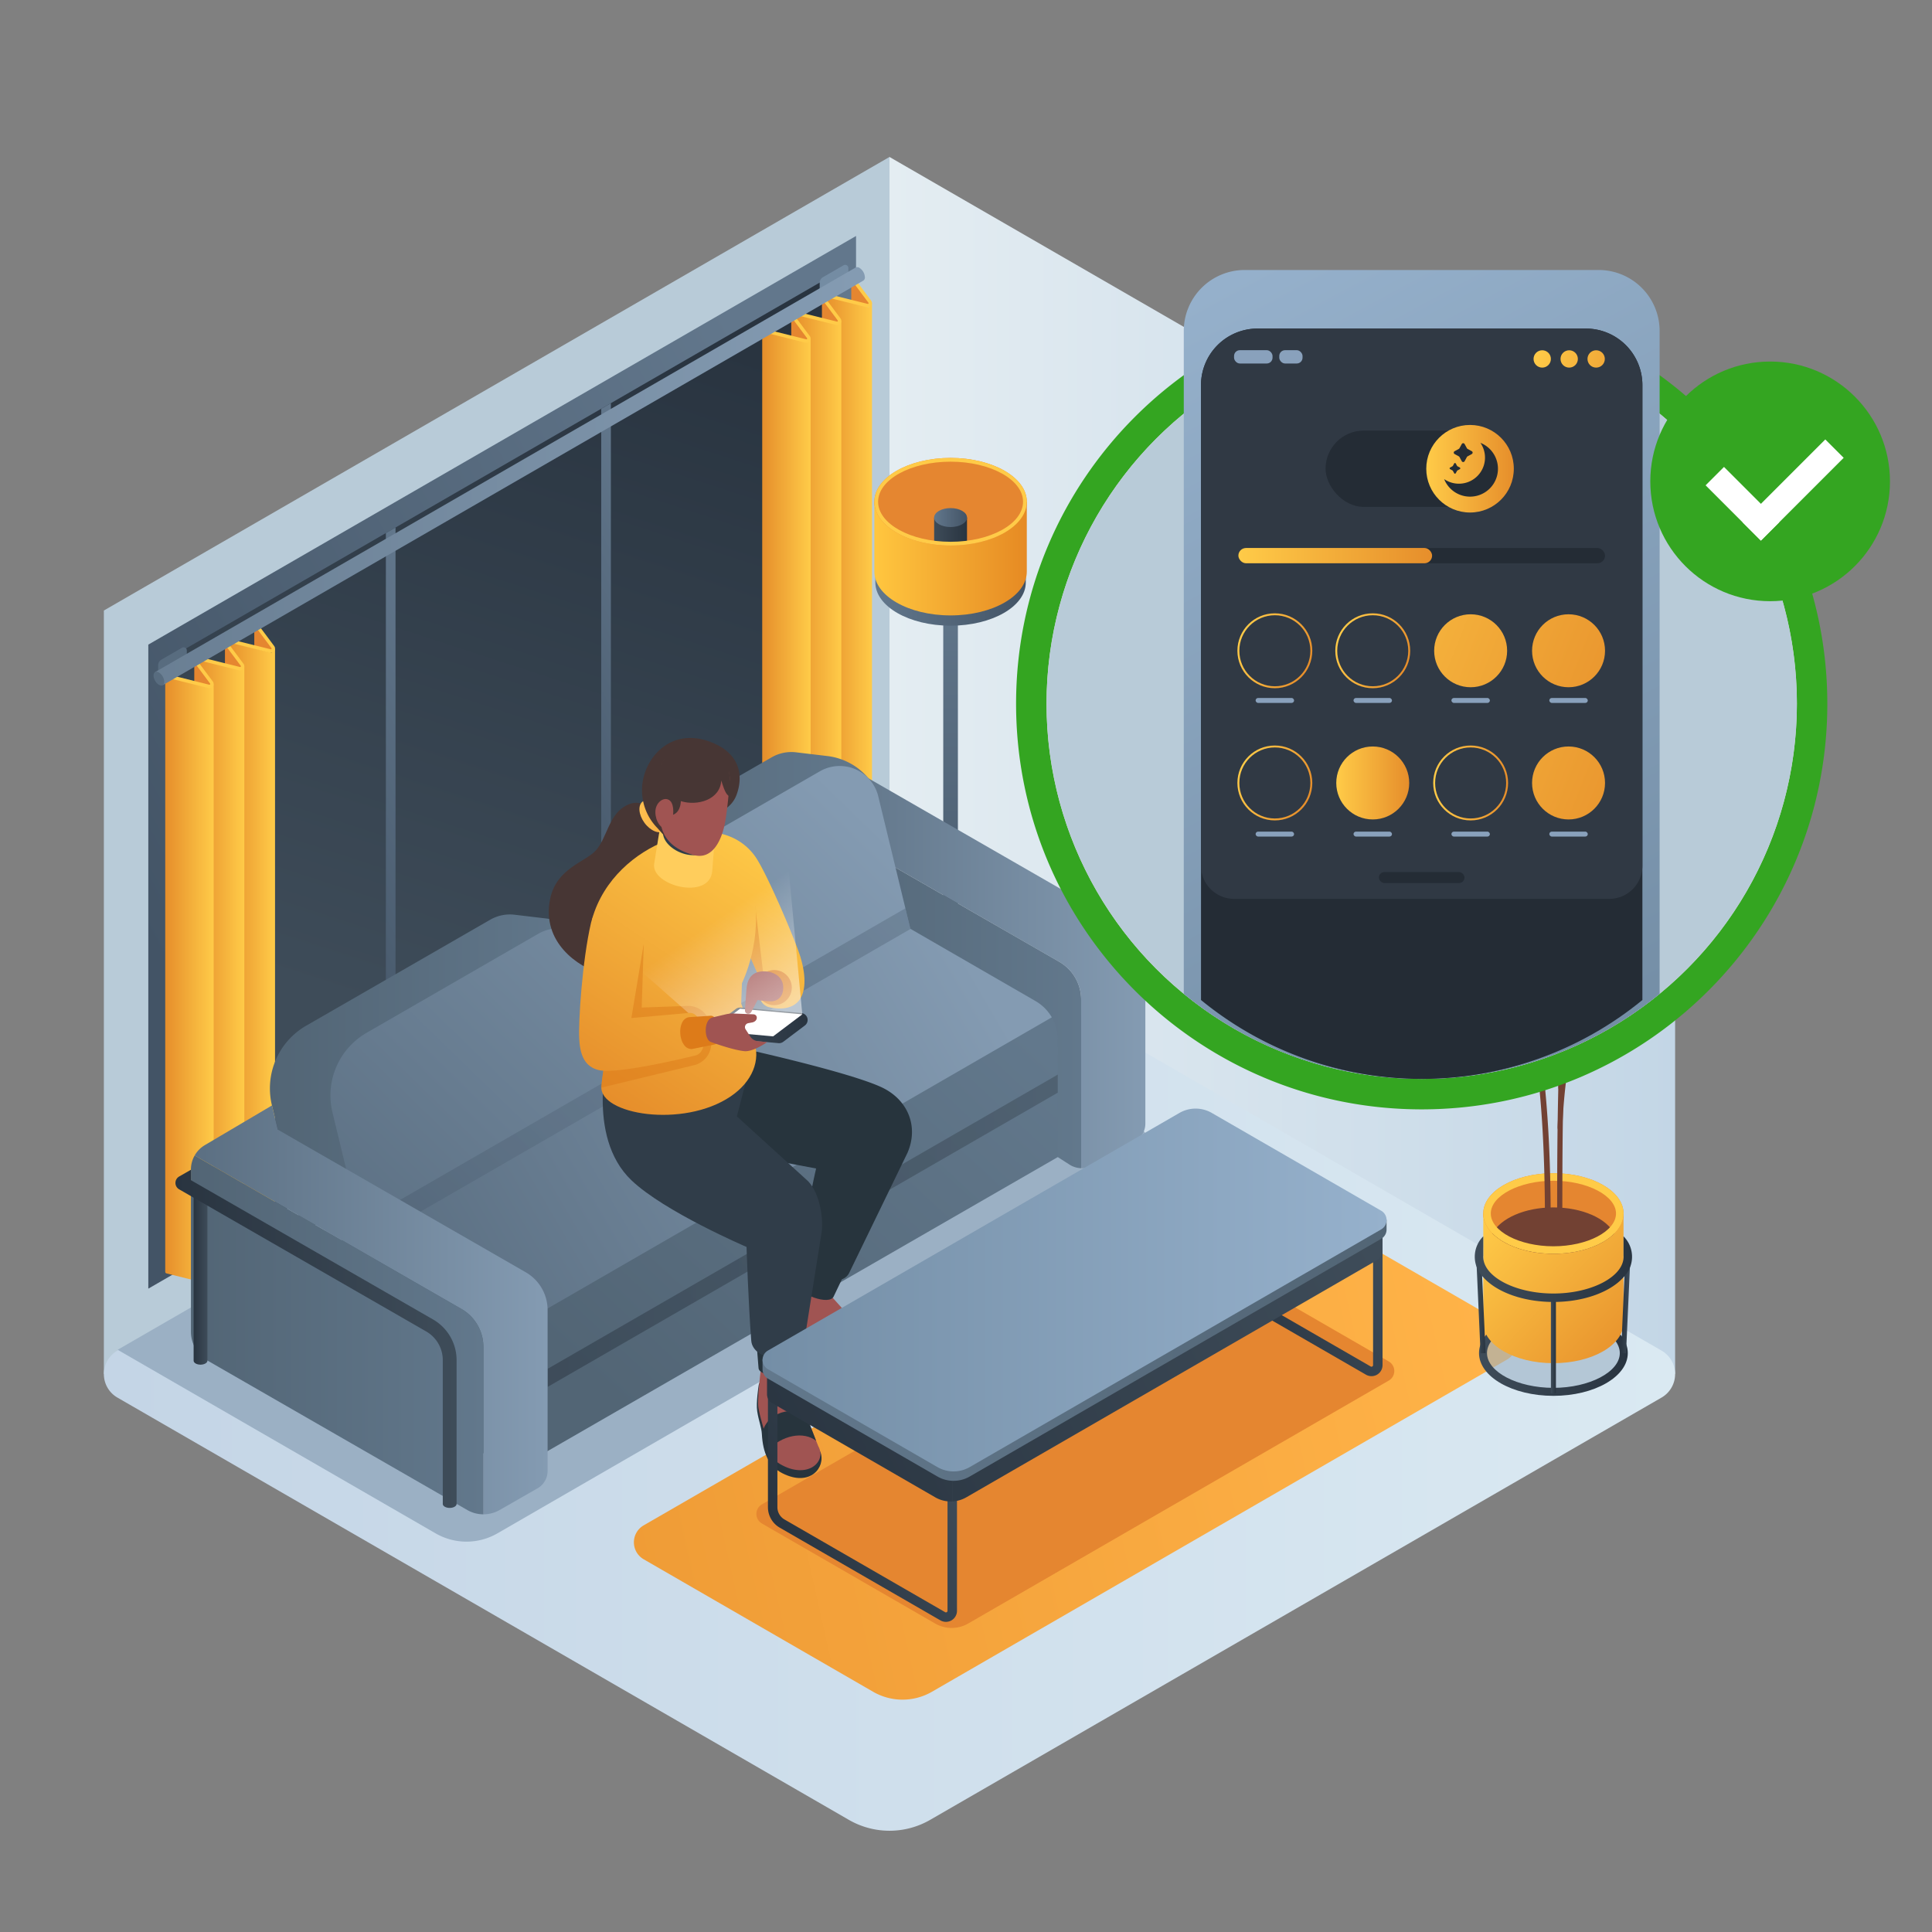 <svg id="Layer_1" data-name="Layer 1" xmlns="http://www.w3.org/2000/svg" xmlns:xlink="http://www.w3.org/1999/xlink" viewBox="0 0 1000 1000">
  <rect x="0" y="0" width="1000" height="1000" fill="#808080" stroke="none"/>
  <defs>
    <style>
      .cls-1, .cls-104, .cls-105, .cls-80, .cls-81, .cls-84, .cls-86 {
        fill: none;
      }

      .cls-2 {
        clip-path: url(#clip-path);
      }

      .cls-3 {
        fill: url(#linear-gradient);
      }

      .cls-4 {
        fill: url(#linear-gradient-2);
      }

      .cls-5 {
        fill: #bcd0e2;
      }

      .cls-6 {
        fill: #e9f1f4;
      }

      .cls-7 {
        fill: url(#linear-gradient-3);
      }

      .cls-8 {
        fill: url(#linear-gradient-4);
      }

      .cls-9 {
        fill: #b8cbd8;
      }

      .cls-10 {
        fill: url(#linear-gradient-5);
      }

      .cls-11 {
        fill: url(#linear-gradient-6);
      }

      .cls-12 {
        fill: #e58630;
      }

      .cls-13 {
        fill: #9bb0c4;
      }

      .cls-14 {
        fill: url(#linear-gradient-7);
      }

      .cls-15 {
        fill: url(#linear-gradient-8);
      }

      .cls-16 {
        fill: url(#linear-gradient-9);
      }

      .cls-17 {
        fill: url(#linear-gradient-10);
      }

      .cls-18 {
        fill: url(#linear-gradient-11);
      }

      .cls-19 {
        fill: url(#linear-gradient-12);
      }

      .cls-20 {
        fill: url(#linear-gradient-13);
      }

      .cls-21 {
        fill: url(#linear-gradient-14);
      }

      .cls-22 {
        fill: #ffcb48;
      }

      .cls-23 {
        fill: url(#linear-gradient-15);
      }

      .cls-24 {
        fill: url(#linear-gradient-16);
      }

      .cls-25 {
        fill: url(#linear-gradient-17);
      }

      .cls-26 {
        fill: #748ca3;
      }

      .cls-27 {
        fill: #586c7f;
      }

      .cls-28 {
        fill: url(#linear-gradient-18);
      }

      .cls-29 {
        fill: url(#linear-gradient-19);
      }

      .cls-30 {
        fill: url(#linear-gradient-20);
      }

      .cls-31 {
        fill: url(#linear-gradient-21);
      }

      .cls-32 {
        fill: url(#linear-gradient-22);
      }

      .cls-33 {
        fill: url(#linear-gradient-23);
      }

      .cls-34 {
        fill: url(#linear-gradient-24);
      }

      .cls-35 {
        fill: url(#linear-gradient-25);
      }

      .cls-36 {
        fill: url(#linear-gradient-26);
      }

      .cls-37 {
        fill: url(#linear-gradient-27);
      }

      .cls-38 {
        fill: url(#linear-gradient-28);
      }

      .cls-39 {
        fill: url(#linear-gradient-29);
      }

      .cls-40 {
        fill: url(#linear-gradient-30);
      }

      .cls-41 {
        fill: url(#linear-gradient-31);
      }

      .cls-42 {
        fill: url(#linear-gradient-32);
      }

      .cls-43, .cls-46 {
        opacity: 0.4;
      }

      .cls-43 {
        fill: url(#linear-gradient-33);
      }

      .cls-44 {
        fill: url(#linear-gradient-34);
      }

      .cls-45 {
        fill: url(#linear-gradient-35);
      }

      .cls-46 {
        fill: url(#linear-gradient-36);
      }

      .cls-47 {
        fill: url(#linear-gradient-37);
      }

      .cls-48 {
        fill: url(#linear-gradient-38);
      }

      .cls-49 {
        fill: url(#linear-gradient-39);
      }

      .cls-50 {
        fill: url(#linear-gradient-40);
      }

      .cls-102, .cls-51, .cls-97 {
        opacity: 0.5;
      }

      .cls-51 {
        fill: url(#linear-gradient-41);
      }

      .cls-52 {
        opacity: 0.6;
      }

      .cls-53 {
        fill: url(#linear-gradient-42);
      }

      .cls-54 {
        fill: url(#linear-gradient-43);
      }

      .cls-55 {
        fill: #724133;
      }

      .cls-56 {
        fill: url(#linear-gradient-44);
      }

      .cls-57 {
        fill: url(#linear-gradient-45);
      }

      .cls-58 {
        fill: url(#linear-gradient-46);
      }

      .cls-59 {
        fill: url(#linear-gradient-47);
      }

      .cls-60 {
        fill: url(#linear-gradient-48);
      }

      .cls-61 {
        fill: url(#linear-gradient-49);
      }

      .cls-62 {
        fill: url(#linear-gradient-50);
      }

      .cls-63 {
        fill: url(#linear-gradient-51);
      }

      .cls-64 {
        fill: url(#linear-gradient-52);
      }

      .cls-65 {
        fill: url(#linear-gradient-53);
      }

      .cls-66 {
        fill: url(#linear-gradient-54);
      }

      .cls-67 {
        fill: url(#linear-gradient-55);
      }

      .cls-68 {
        fill: url(#linear-gradient-56);
      }

      .cls-69 {
        fill: url(#linear-gradient-57);
      }

      .cls-70 {
        fill: #34a521;
      }

      .cls-71 {
        fill: #e2e2e2;
      }

      .cls-72 {
        fill: url(#linear-gradient-58);
      }

      .cls-73 {
        fill: #242c35;
      }

      .cls-74 {
        fill: #fff;
      }

      .cls-75 {
        fill: #303944;
      }

      .cls-76 {
        fill: #89a1bc;
      }

      .cls-77 {
        fill: url(#linear-gradient-59);
      }

      .cls-78 {
        fill: url(#linear-gradient-60);
      }

      .cls-79 {
        fill: url(#linear-gradient-61);
      }

      .cls-104, .cls-105, .cls-80, .cls-81, .cls-84, .cls-86 {
        stroke-miterlimit: 10;
      }

      .cls-80 {
        stroke: url(#linear-gradient-62);
      }

      .cls-81 {
        stroke: url(#linear-gradient-63);
      }

      .cls-82 {
        fill: url(#linear-gradient-64);
      }

      .cls-83 {
        fill: url(#linear-gradient-65);
      }

      .cls-84 {
        stroke: url(#linear-gradient-66);
      }

      .cls-85 {
        fill: url(#linear-gradient-67);
      }

      .cls-86 {
        stroke: url(#linear-gradient-68);
      }

      .cls-87 {
        fill: url(#linear-gradient-69);
      }

      .cls-88 {
        fill: url(#linear-gradient-70);
      }

      .cls-89 {
        fill: url(#linear-gradient-71);
      }

      .cls-90 {
        fill: #27343d;
      }

      .cls-91 {
        fill: #a05452;
      }

      .cls-92 {
        fill: #f49d82;
      }

      .cls-93 {
        fill: #473634;
      }

      .cls-94 {
        fill: url(#linear-gradient-72);
      }

      .cls-95 {
        fill: #303d49;
      }

      .cls-96 {
        fill: url(#linear-gradient-73);
      }

      .cls-97, .cls-98 {
        fill: #dd7b19;
      }

      .cls-99 {
        fill: url(#linear-gradient-74);
      }

      .cls-100 {
        fill: #ffcd5c;
      }

      .cls-101 {
        fill: url(#linear-gradient-75);
      }

      .cls-102 {
        fill: url(#linear-gradient-76);
      }

      .cls-103 {
        fill: url(#linear-gradient-77);
      }

      .cls-104, .cls-105 {
        stroke-width: 4.899px;
      }

      .cls-104 {
        stroke: url(#linear-gradient-78);
      }

      .cls-105 {
        stroke: url(#linear-gradient-79);
      }

      .cls-106 {
        fill: url(#linear-gradient-80);
      }

      .cls-107 {
        fill: url(#linear-gradient-81);
      }

      .cls-108 {
        fill: url(#linear-gradient-82);
      }

      .cls-109 {
        fill: url(#linear-gradient-83);
      }
    </style>
    <clipPath id="clip-path">
      <path class="cls-1" d="M2475.985,305.844a194.175,194.175,0,1,1-71.046-150.162A193.785,193.785,0,0,1,2475.985,305.844Z"/>
    </clipPath>
    <linearGradient id="linear-gradient" x1="905.926" y1="821.282" x2="2279.414" y2="1695.708" gradientUnits="userSpaceOnUse">
      <stop offset="0" stop-color="#62788c"/>
      <stop offset="1" stop-color="#526575"/>
    </linearGradient>
    <linearGradient id="linear-gradient-2" x1="956.032" y1="1126.879" x2="2855.14" y2="1229.618" gradientUnits="userSpaceOnUse">
      <stop offset="0" stop-color="#3e4c59"/>
      <stop offset="1" stop-color="#293440"/>
    </linearGradient>
    <linearGradient id="linear-gradient-3" x1="1026.855" y1="552.337" x2="2161.099" y2="1185.045" gradientUnits="userSpaceOnUse">
      <stop offset="0" stop-color="#ffcb48"/>
      <stop offset="1" stop-color="#e68e2b"/>
    </linearGradient>
    <linearGradient id="linear-gradient-4" x1="460.39" y1="396.228" x2="867.036" y2="396.228" gradientUnits="userSpaceOnUse">
      <stop offset="0" stop-color="#e4edf2"/>
      <stop offset="1" stop-color="#c3d6e6"/>
    </linearGradient>
    <linearGradient id="linear-gradient-5" x1="53.759" y1="711.22" x2="867.036" y2="711.22" gradientUnits="userSpaceOnUse">
      <stop offset="0.007" stop-color="#c4d5e6"/>
      <stop offset="1" stop-color="#dae9f2"/>
    </linearGradient>
    <linearGradient id="linear-gradient-6" x1="253.509" y1="697.642" x2="979.083" y2="860.506" gradientTransform="matrix(-1, 0, 0, 1, 1028.405, 0)" gradientUnits="userSpaceOnUse">
      <stop offset="0" stop-color="#ffb348"/>
      <stop offset="1" stop-color="#e68e2b"/>
    </linearGradient>
    <linearGradient id="linear-gradient-7" x1="333.241" y1="163.645" x2="213.751" y2="530.539" gradientUnits="userSpaceOnUse">
      <stop offset="0" stop-color="#293440"/>
      <stop offset="1" stop-color="#3e4c59"/>
    </linearGradient>
    <linearGradient id="linear-gradient-8" x1="88.254" y1="394.571" x2="431.597" y2="394.571" gradientUnits="userSpaceOnUse">
      <stop offset="0" stop-color="#5b6f82"/>
      <stop offset="1" stop-color="#849bb2"/>
    </linearGradient>
    <linearGradient id="linear-gradient-9" x1="447.512" y1="292.886" x2="78.453" y2="492.942" gradientUnits="userSpaceOnUse">
      <stop offset="0" stop-color="#62778c"/>
      <stop offset="1" stop-color="#435466"/>
    </linearGradient>
    <linearGradient id="linear-gradient-10" x1="379.58" y1="325.624" x2="247.805" y2="397.055" xlink:href="#linear-gradient-9"/>
    <linearGradient id="linear-gradient-11" x1="268.111" y1="389.976" x2="136.336" y2="461.408" xlink:href="#linear-gradient-9"/>
    <linearGradient id="linear-gradient-12" x1="117.303" y1="489.068" x2="142.353" y2="489.068" gradientUnits="userSpaceOnUse">
      <stop offset="0" stop-color="#e68e2b"/>
      <stop offset="1" stop-color="#ffcb48"/>
    </linearGradient>
    <linearGradient id="linear-gradient-13" x1="101.413" y1="497.975" x2="126.463" y2="497.975" xlink:href="#linear-gradient-12"/>
    <linearGradient id="linear-gradient-14" x1="85.523" y1="507.221" x2="110.583" y2="507.221" xlink:href="#linear-gradient-12"/>
    <linearGradient id="linear-gradient-15" x1="426.298" y1="310.296" x2="451.348" y2="310.296" xlink:href="#linear-gradient-12"/>
    <linearGradient id="linear-gradient-16" x1="410.408" y1="319.203" x2="435.458" y2="319.203" xlink:href="#linear-gradient-12"/>
    <linearGradient id="linear-gradient-17" x1="394.518" y1="328.449" x2="419.578" y2="328.449" xlink:href="#linear-gradient-12"/>
    <linearGradient id="linear-gradient-18" x1="-120.796" y1="246.474" x2="443.023" y2="246.474" xlink:href="#linear-gradient-8"/>
    <linearGradient id="linear-gradient-19" x1="463.067" y1="556.816" x2="520.965" y2="556.816" xlink:href="#linear-gradient-9"/>
    <linearGradient id="linear-gradient-20" x1="463.067" y1="552.405" x2="520.965" y2="552.405" gradientUnits="userSpaceOnUse">
      <stop offset="0" stop-color="#849bb2"/>
      <stop offset="1" stop-color="#5b6f82"/>
    </linearGradient>
    <linearGradient id="linear-gradient-21" x1="489.788" y1="302.928" x2="494.011" y2="536.605" xlink:href="#linear-gradient-9"/>
    <linearGradient id="linear-gradient-22" x1="453.083" y1="294.823" x2="530.949" y2="294.823" xlink:href="#linear-gradient-9"/>
    <linearGradient id="linear-gradient-23" x1="452.561" y1="289.115" x2="531.471" y2="289.115" gradientUnits="userSpaceOnUse">
      <stop offset="0.008" stop-color="#ffc63f"/>
      <stop offset="1" stop-color="#e68a23"/>
    </linearGradient>
    <linearGradient id="linear-gradient-24" x1="483.508" y1="274.457" x2="500.524" y2="274.457" xlink:href="#linear-gradient-2"/>
    <linearGradient id="linear-gradient-25" x1="483.508" y1="267.892" x2="500.524" y2="267.892" xlink:href="#linear-gradient-9"/>
    <linearGradient id="linear-gradient-26" x1="-99.552" y1="501.447" x2="85.062" y2="501.447" gradientTransform="matrix(-1, 0, 0, 1, 493.279, 0)" xlink:href="#linear-gradient-20"/>
    <linearGradient id="linear-gradient-27" x1="-66.314" y1="510.948" x2="85.062" y2="510.948" gradientTransform="matrix(-1, 0, 0, 1, 493.279, 0)" xlink:href="#linear-gradient"/>
    <linearGradient id="linear-gradient-28" x1="15.889" y1="483.717" x2="210.626" y2="693.059" gradientTransform="matrix(-1, 0, 0, 1, 493.279, 0)" xlink:href="#linear-gradient"/>
    <linearGradient id="linear-gradient-29" x1="0.14" y1="481.987" x2="286.768" y2="649.948" gradientTransform="matrix(-1, 0, 0, 1, 493.279, 0)" xlink:href="#linear-gradient-20"/>
    <linearGradient id="linear-gradient-30" x1="83.847" y1="582.514" x2="173.863" y2="582.514" gradientTransform="matrix(-1, 0, 0, 1, 493.279, 0)" xlink:href="#linear-gradient"/>
    <linearGradient id="linear-gradient-31" x1="43.514" y1="474.556" x2="207.898" y2="474.556" gradientTransform="matrix(-1, 0, 0, 1, 493.279, 0)" xlink:href="#linear-gradient"/>
    <linearGradient id="linear-gradient-32" x1="46.749" y1="420.179" x2="293.212" y2="673.945" gradientTransform="matrix(-1, 0, 0, 1, 493.279, 0)" xlink:href="#linear-gradient-20"/>
    <linearGradient id="linear-gradient-33" x1="-86.045" y1="339.946" x2="169.468" y2="591.417" gradientTransform="matrix(-1, 0, 0, 1, 493.279, 0)" xlink:href="#linear-gradient-9"/>
    <linearGradient id="linear-gradient-34" x1="189.188" y1="556.797" x2="353.572" y2="556.797" gradientTransform="matrix(-1, 0, 0, 1, 493.279, 0)" xlink:href="#linear-gradient"/>
    <linearGradient id="linear-gradient-35" x1="79.698" y1="388.178" x2="326.162" y2="641.944" gradientTransform="matrix(-1, 0, 0, 1, 493.279, 0)" xlink:href="#linear-gradient-20"/>
    <linearGradient id="linear-gradient-36" x1="59.629" y1="424.011" x2="315.142" y2="675.481" gradientTransform="matrix(-1, 0, 0, 1, 493.279, 0)" xlink:href="#linear-gradient-9"/>
    <linearGradient id="linear-gradient-37" x1="209.84" y1="677.995" x2="392.523" y2="677.995" gradientTransform="matrix(-1, 0, 0, 1, 493.279, 0)" xlink:href="#linear-gradient-20"/>
    <linearGradient id="linear-gradient-38" x1="243.077" y1="690.944" x2="394.453" y2="690.944" gradientTransform="matrix(-1, 0, 0, 1, 493.279, 0)" xlink:href="#linear-gradient"/>
    <linearGradient id="linear-gradient-39" x1="385.905" y1="662.094" x2="393.056" y2="662.094" gradientTransform="matrix(-1, 0, 0, 1, 493.279, 0)" xlink:href="#linear-gradient-2"/>
    <linearGradient id="linear-gradient-40" x1="256.947" y1="692.974" x2="402.471" y2="692.974" gradientTransform="matrix(-1, 0, 0, 1, 493.279, 0)" xlink:href="#linear-gradient-2"/>
    <linearGradient id="linear-gradient-41" x1="-54.216" y1="636.999" x2="209.703" y2="636.999" gradientTransform="matrix(-1, 0, 0, 1, 493.279, 0)" xlink:href="#linear-gradient-2"/>
    <linearGradient id="linear-gradient-42" x1="765.53" y1="700.356" x2="842.543" y2="700.356" xlink:href="#linear-gradient-2"/>
    <linearGradient id="linear-gradient-43" x1="770.979" y1="627.467" x2="848.15" y2="701.763" xlink:href="#linear-gradient-3"/>
    <linearGradient id="linear-gradient-44" x1="-1856.627" y1="937.836" x2="-1814.152" y2="955.485" gradientTransform="matrix(-0.941, 0.339, 0.339, 0.941, -1218.27, 194.589)" gradientUnits="userSpaceOnUse">
      <stop offset="0" stop-color="#f2883c"/>
      <stop offset="0.167" stop-color="#e97d35"/>
      <stop offset="0.674" stop-color="#d26124"/>
      <stop offset="0.968" stop-color="#c9571e"/>
    </linearGradient>
    <linearGradient id="linear-gradient-45" x1="1659.304" y1="-319.108" x2="1627.302" y2="-298.743" gradientTransform="translate(-807.34 202.807) rotate(21.532)" xlink:href="#linear-gradient-44"/>
    <linearGradient id="linear-gradient-46" x1="872.715" y1="467.281" x2="818.991" y2="515.574" gradientTransform="matrix(1, 0, 0, 1, 0, 0)" xlink:href="#linear-gradient-44"/>
    <linearGradient id="linear-gradient-47" x1="-36.043" y1="844.464" x2="-79.774" y2="872.293" gradientTransform="translate(637.622 -330.359) rotate(-16.161)" xlink:href="#linear-gradient-44"/>
    <linearGradient id="linear-gradient-48" x1="774.321" y1="431.654" x2="800.698" y2="482.275" gradientTransform="matrix(1, 0, 0, 1, 0, 0)" xlink:href="#linear-gradient-44"/>
    <linearGradient id="linear-gradient-49" x1="-291.074" y1="927.997" x2="-260.53" y2="986.615" gradientTransform="translate(676.772 -493.137) rotate(-21.264)" xlink:href="#linear-gradient-44"/>
    <linearGradient id="linear-gradient-50" x1="1770.846" y1="-721.088" x2="1813.321" y2="-703.438" gradientTransform="matrix(0.871, 0.49, -0.49, 0.871, -1138.395, 218.09)" xlink:href="#linear-gradient-44"/>
    <linearGradient id="linear-gradient-51" x1="523.738" y1="518.927" x2="495.979" y2="567.452" gradientTransform="matrix(1.032, -0.095, 0.1, 1.014, 239.35, -59.053)" xlink:href="#linear-gradient-44"/>
    <linearGradient id="linear-gradient-52" x1="-995.484" y1="1001.701" x2="-1034.861" y2="1026.759" gradientTransform="translate(1037.165 -936.369) rotate(-35.911)" xlink:href="#linear-gradient-44"/>
    <linearGradient id="linear-gradient-53" x1="-3290.203" y1="-180.661" x2="-3326.463" y2="-157.587" gradientTransform="matrix(-0.942, -0.334, -0.334, 0.942, -2381.136, -445.862)" xlink:href="#linear-gradient-44"/>
    <linearGradient id="linear-gradient-54" x1="7307.142" y1="676.038" x2="7311.925" y2="676.038" gradientTransform="matrix(-0.045, -0.999, -0.999, 0.045, 1845.135, 7947.825)" xlink:href="#linear-gradient-2"/>
    <linearGradient id="linear-gradient-55" x1="764.146" y1="676.038" x2="768.928" y2="676.038" gradientTransform="translate(31.058 -33.664) rotate(2.568)" xlink:href="#linear-gradient-2"/>
    <linearGradient id="linear-gradient-56" x1="802.743" y1="696.946" x2="805.341" y2="696.946" xlink:href="#linear-gradient-2"/>
    <linearGradient id="linear-gradient-57" x1="763.342" y1="656.903" x2="844.743" y2="656.903" xlink:href="#linear-gradient-2"/>
    <linearGradient id="linear-gradient-58" x1="626.544" y1="136.232" x2="840.634" y2="533.06" gradientUnits="userSpaceOnUse">
      <stop offset="0" stop-color="#96b1cc"/>
      <stop offset="1" stop-color="#748ea6"/>
    </linearGradient>
    <linearGradient id="linear-gradient-59" x1="795.594" y1="176.651" x2="859.679" y2="195.8" xlink:href="#linear-gradient-3"/>
    <linearGradient id="linear-gradient-60" x1="794.45" y1="180.48" x2="858.535" y2="199.629" xlink:href="#linear-gradient-3"/>
    <linearGradient id="linear-gradient-61" x1="793.306" y1="184.308" x2="857.391" y2="203.457" xlink:href="#linear-gradient-3"/>
    <linearGradient id="linear-gradient-62" x1="641.82" y1="329.727" x2="677.899" y2="343.943" xlink:href="#linear-gradient-3"/>
    <linearGradient id="linear-gradient-63" x1="692.493" y1="329.727" x2="728.572" y2="343.943" xlink:href="#linear-gradient-3"/>
    <linearGradient id="linear-gradient-64" x1="651.63" y1="293.661" x2="856.396" y2="374.342" xlink:href="#linear-gradient-3"/>
    <linearGradient id="linear-gradient-65" x1="658.439" y1="276.378" x2="863.205" y2="357.059" xlink:href="#linear-gradient-3"/>
    <linearGradient id="linear-gradient-66" x1="641.82" y1="398.153" x2="677.899" y2="412.369" xlink:href="#linear-gradient-3"/>
    <linearGradient id="linear-gradient-67" x1="691.648" y1="405.261" x2="729.416" y2="405.261" xlink:href="#linear-gradient-3"/>
    <linearGradient id="linear-gradient-68" x1="741.821" y1="405.261" x2="780.589" y2="405.261" xlink:href="#linear-gradient-3"/>
    <linearGradient id="linear-gradient-69" x1="658.439" y1="344.804" x2="863.205" y2="425.485" xlink:href="#linear-gradient-3"/>
    <linearGradient id="linear-gradient-70" x1="640.975" y1="287.596" x2="741.255" y2="287.596" xlink:href="#linear-gradient-3"/>
    <linearGradient id="linear-gradient-71" x1="738.234" y1="242.616" x2="783.553" y2="242.616" xlink:href="#linear-gradient-3"/>
    <linearGradient id="linear-gradient-72" x1="177.207" y1="298.739" x2="191.645" y2="298.739" gradientTransform="matrix(0.763, 0.661, -0.614, 0.844, 380.93, 48.237)" gradientUnits="userSpaceOnUse">
      <stop offset="0" stop-color="#ffc050"/>
      <stop offset="0.5" stop-color="#fbb648"/>
      <stop offset="1" stop-color="#f5a83d"/>
    </linearGradient>
    <linearGradient id="linear-gradient-73" x1="245.006" y1="440.987" x2="332.835" y2="575.115" gradientTransform="matrix(-1, 0, 0, 1, 656.335, 0)" xlink:href="#linear-gradient-3"/>
    <linearGradient id="linear-gradient-74" x1="256.284" y1="433.602" x2="344.114" y2="567.73" gradientTransform="matrix(-1, 0, 0, 1, 656.335, 0)" xlink:href="#linear-gradient-3"/>
    <linearGradient id="linear-gradient-75" x1="5488.782" y1="530.729" x2="5538.537" y2="530.729" gradientTransform="translate(-5120.51)" xlink:href="#linear-gradient-2"/>
    <linearGradient id="linear-gradient-76" x1="326.59" y1="389.142" x2="412.136" y2="514.102" gradientTransform="translate(3.384)" gradientUnits="userSpaceOnUse">
      <stop offset="0.626" stop-color="#fff" stop-opacity="0"/>
      <stop offset="1" stop-color="#fff"/>
    </linearGradient>
    <linearGradient id="linear-gradient-77" x1="267.185" y1="426.463" x2="355.015" y2="560.591" gradientTransform="matrix(-1, 0, 0, 1, 656.335, 0)" xlink:href="#linear-gradient-3"/>
    <linearGradient id="linear-gradient-78" x1="535.837" y1="752.427" x2="625.975" y2="793.609" gradientTransform="matrix(-1, 0, 0, 1, 1028.405, 0)" xlink:href="#linear-gradient-2"/>
    <linearGradient id="linear-gradient-79" x1="315.569" y1="625.258" x2="406.596" y2="666.847" gradientTransform="matrix(-1, 0, 0, 1, 1028.405, 0)" xlink:href="#linear-gradient-2"/>
    <linearGradient id="linear-gradient-80" x1="326.245" y1="624.653" x2="642.871" y2="769.312" gradientTransform="matrix(-1, 0, 0, 1, 1028.405, 0)" xlink:href="#linear-gradient-2"/>
    <linearGradient id="linear-gradient-81" x1="321.771" y1="634.446" x2="638.396" y2="779.106" gradientTransform="matrix(-1, 0, 0, 1, 1028.405, 0)" xlink:href="#linear-gradient-2"/>
    <linearGradient id="linear-gradient-82" x1="310.714" y1="698.899" x2="633.711" y2="698.899" gradientTransform="matrix(-1, 0, 0, 1, 1028.405, 0)" gradientUnits="userSpaceOnUse">
      <stop offset="0" stop-color="#526575"/>
      <stop offset="1" stop-color="#62788c"/>
    </linearGradient>
    <linearGradient id="linear-gradient-83" x1="310.714" y1="667.704" x2="633.711" y2="667.704" gradientTransform="matrix(-1, 0, 0, 1, 1028.405, 0)" xlink:href="#linear-gradient-58"/>
  </defs>
  <g class="cls-2">
    <g>
      <g>
        <path class="cls-3" d="M1678.912,903.281l-35.404,744.433a67.623,67.623,0,0,1-33.746-9.108L924.365,1243.104a33.565,33.565,0,0,1-16.958-28.92V969.278Z"/>
        <g>
          <path class="cls-4" d="M1678.903,849.936l-35.404,630.094a67.686,67.686,0,0,1-33.712-9.108l-685.397-395.502a33.684,33.684,0,0,1-16.992-29.464V915.458Z"/>
          <path class="cls-5" d="M1678.903,777.548l-35.404,630.094a67.686,67.686,0,0,1-33.712-9.108l-685.397-395.502a33.684,33.684,0,0,1-16.992-29.464V843.07Z"/>
          <path class="cls-6" d="M2830.293,545.152,2145.116,149.701a67.969,67.969,0,0,0-67.972-.002L1649.612,396.188h0l-725.232,418.856a33.512,33.512,0,0,0-15.93,20.924,34.555,34.555,0,0,0-1.062,8.508,33.665,33.665,0,0,0,16.993,29.431l480.533,277.423L1609.776,1269.409a67.92,67.92,0,0,0,29.59,8.963q2.196.142,4.398.142a67.922,67.922,0,0,0,33.987-9.11L2830.295,604.011C2852.946,590.929,2852.946,558.233,2830.293,545.152Z"/>
        </g>
      </g>
      <path class="cls-7" d="M1593.972,408.092l15.982-9.404a170.346,170.346,0,0,1,121.396-20.006c221.381,46.513,500.501,186.588,575.443,371.197,54.835,135.078,60.769,224.865,58.513,270.137a87.801,87.801,0,0,1-24.547,56.441c-163.467,170.247-480.303,344.671-656.885,387.801a85.754,85.754,0,0,1-44.239-.877c-302.082-87.643-625.07-284.787-756.705-414.87a87.335,87.335,0,0,1-24.071-80.167c9.097-43.185,25.124-107.161,46.101-142.421C938.608,769.361,1593.972,408.092,1593.972,408.092Z"/>
    </g>
  </g>
  <g>
    <g>
      <polygon class="cls-8" points="460.39 81.236 867.036 316.004 867.036 711.22 460.39 476.43 460.39 81.236"/>
      <polygon class="cls-9" points="460.406 81.236 53.759 316.004 53.759 711.22 460.406 476.43 460.406 81.236"/>
    </g>
    <path class="cls-10" d="M60.776,723.386,439.357,941.95a42.101,42.101,0,0,0,42.101-.001L860.019,723.382a14.034,14.034,0,0,0,0-24.307L481.442,480.491a42.101,42.101,0,0,0-42.104.001L60.776,699.079A14.034,14.034,0,0,0,60.776,723.386Z"/>
    <path class="cls-11" d="M333.175,789.514l297.685-171.894a30.434,30.434,0,0,1,30.434-.002l118.717,68.532a10.145,10.145,0,0,1,.003,17.57L482.371,875.655a30.434,30.434,0,0,1-30.442.002L333.175,807.084A10.145,10.145,0,0,1,333.175,789.514Z"/>
    <path class="cls-12" d="M394.358,778.67,612.078,652.951a17.122,17.122,0,0,1,17.122-.001l89.629,51.741a5.707,5.707,0,0,1,.001,9.885l-217.69,125.75a17.122,17.122,0,0,1-17.126.001l-89.656-51.771A5.707,5.707,0,0,1,394.358,778.67Z"/>
  </g>
  <path class="cls-13" d="M424.942,488.471l164.496,94.953a10.664,10.664,0,0,1,.004,18.468h0L257.462,793.662a31.99,31.99,0,0,1-31.998.002L60.894,698.645Z"/>
  <g>
    <g>
      <path class="cls-14" d="M435.439,452.182,92.09,650.412l-11.465-6.617V336.971L423.973,138.73l11.465-2.159Z"/>
      <polygon class="cls-15" points="431.597 142.041 427.656 144.316 427.661 446.752 88.254 642.696 88.255 647.101 431.597 448.882 431.597 142.041"/>
      <path class="cls-16" d="M76.766,333.647v333.352L443.085,455.515V122.142Zm11.488,6.633L431.597,142.041l0,306.841L88.255,647.101Z"/>
    </g>
    <polygon class="cls-17" points="316.192 511.104 311.192 513.991 311.192 211.575 316.192 208.688 316.192 511.104"/>
    <polygon class="cls-18" points="204.723 575.457 199.723 578.343 199.723 275.927 204.723 273.041 204.723 575.457"/>
    <g>
      <g>
        <path class="cls-19" d="M142.353,335.669V644.083a2.175,2.175,0,0,1-2.69,2.1l-13.2-3.28-7.76-1.93a.335.335,0,0,0-.32.06l-1.08-.32V331.884l23.31,5.925Z"/>
        <path class="cls-20" d="M126.463,344.789V653.413a2.005,2.005,0,0,1-.36,1.04,2.13,2.13,0,0,1-2.32.9l-20.97-5.21a.356.356,0,0,0-.41.16.368.368,0,0,0-.02.4l-.97-.26V340.529l23.31,5.5Z"/>
        <polygon class="cls-12" points="100.554 342.096 100.554 353.378 108.589 355.038 109.44 353.761 100.554 342.096"/>
        <path class="cls-21" d="M110.583,354.109V662.583a2.239,2.239,0,0,1-.36,1.04,2.137,2.137,0,0,1-1.79.97,2.003,2.003,0,0,1-.54-.07l-21.69-5.4a.884.884,0,0,1-.68-.86V349.849l23.31,5.5Z"/>
        <polygon class="cls-12" points="116.437 332.925 116.437 344.207 124.472 345.867 125.323 344.59 116.437 332.925"/>
        <polygon class="cls-12" points="131.621 323.236 131.621 334.519 140.507 336.814 141.472 335.618 131.621 323.236"/>
        <path class="cls-22" d="M108.431,356.192a2.235,2.235,0,0,1-.536-.066l-21.694-5.404a.889.889,0,0,1,.429-1.725l21.694,5.404a.388.388,0,0,0,.405-.609l-7.741-10.376a2.166,2.166,0,0,1,2.258-3.397l20.961,5.213a.388.388,0,0,0,.405-.609l-7.741-10.376a2.166,2.166,0,0,1,2.259-3.397l20.96,5.213a.388.388,0,0,0,.405-.609l-8.698-11.649a.889.889,0,1,1,1.424-1.063l8.698,11.649a2.166,2.166,0,0,1-2.259,3.397l-20.96-5.213a.388.388,0,0,0-.405.609l7.741,10.376a2.166,2.166,0,0,1-2.258,3.397l-20.961-5.213a.364.364,0,0,0-.417.162.369.369,0,0,0,.012.448l7.741,10.376a2.168,2.168,0,0,1-1.723,3.463Z"/>
      </g>
      <g>
        <path class="cls-23" d="M451.348,156.897V465.311a2.175,2.175,0,0,1-2.69,2.1l-13.2-3.28-7.76-1.93a.335.335,0,0,0-.32.06l-1.08-.32V153.112l23.31,5.925Z"/>
        <path class="cls-24" d="M435.458,166.017V474.641a2.005,2.005,0,0,1-.36,1.04,2.13,2.13,0,0,1-2.32.9l-20.97-5.21a.356.356,0,0,0-.41.16.368.368,0,0,0-.02.4l-.97-.26V161.757l23.31,5.5Z"/>
        <polygon class="cls-12" points="409.55 163.324 409.55 174.607 417.584 176.266 418.435 174.99 409.55 163.324"/>
        <path class="cls-25" d="M419.578,175.337V483.811a2.238,2.238,0,0,1-.36,1.04,2.137,2.137,0,0,1-1.79.97,2.003,2.003,0,0,1-.54-.07l-21.69-5.4a.884.884,0,0,1-.68-.86V171.077l23.31,5.5Z"/>
        <polygon class="cls-12" points="425.433 154.153 425.433 165.436 433.468 167.095 434.319 165.819 425.433 154.153"/>
        <polygon class="cls-12" points="440.616 144.465 440.616 155.747 449.502 158.043 450.467 156.846 440.616 144.465"/>
        <path class="cls-22" d="M417.427,177.421a2.235,2.235,0,0,1-.536-.066l-21.694-5.404a.889.889,0,0,1,.429-1.725l21.694,5.404a.388.388,0,0,0,.405-.609l-7.741-10.376a2.166,2.166,0,0,1,2.258-3.397l20.961,5.213a.388.388,0,0,0,.405-.609L425.866,155.474a2.166,2.166,0,0,1,2.259-3.397l20.96,5.213a.388.388,0,0,0,.405-.609l-8.698-11.649a.889.889,0,1,1,1.424-1.063l8.698,11.649a2.166,2.166,0,0,1-2.259,3.397l-20.96-5.213a.388.388,0,0,0-.405.609l7.741,10.376a2.166,2.166,0,0,1-2.258,3.397l-20.961-5.213a.364.364,0,0,0-.417.162.369.369,0,0,0,.012.448l7.741,10.376a2.168,2.168,0,0,1-1.723,3.463Z"/>
      </g>
    </g>
    <g>
      <path class="cls-26" d="M439.1,138.716v6.034l-14.835,8.563v-6.919a3.362,3.362,0,0,1,1.681-2.912l10.706-6.18A1.632,1.632,0,0,1,439.1,138.716Z"/>
      <path class="cls-27" d="M96.696,336.667v6.034l-14.835,8.563V344.346a3.362,3.362,0,0,1,1.681-2.912l10.706-6.18A1.632,1.632,0,0,1,96.696,336.667Z"/>
      <path class="cls-28" d="M446.836,145.26,84.21,354.665l-3.926-6.8L442.923,138.453l.002.003a1.977,1.977,0,0,1,1.951.208,6.138,6.138,0,0,1,2.785,4.804A1.926,1.926,0,0,1,446.836,145.26Z"/>
      <ellipse class="cls-27" cx="82.247" cy="351.265" rx="2.263" ry="3.926" transform="translate(-164.614 88.184) rotate(-30)"/>
    </g>
  </g>
  <g>
    <g>
      <path class="cls-29" d="M520.161,552.971c-3.016-7.359-14.457-12.842-28.146-12.842s-25.129,5.483-28.145,12.842h-.803v3.845c0,9.216,12.961,16.687,28.949,16.687s28.949-7.471,28.949-16.687v-3.845Z"/>
      <ellipse class="cls-30" cx="492.016" cy="552.405" rx="28.949" ry="16.687"/>
    </g>
    <path class="cls-31" d="M488.223,303.422V548.943c0,1.208,1.698,2.187,3.793,2.187s3.793-.979,3.793-2.187V303.422Z"/>
    <path class="cls-32" d="M453.083,265.79v35.689c0,12.357,17.431,22.375,38.933,22.375s38.933-10.018,38.933-22.375V265.79Z"/>
    <path class="cls-33" d="M452.561,259.694v36.168c0,12.523,17.665,22.675,39.455,22.675s39.455-10.152,39.455-22.675v-36.168Z"/>
    <g>
      <ellipse class="cls-12" cx="492.016" cy="259.694" rx="39.455" ry="22.675"/>
      <path class="cls-34" d="M483.508,280.071a38.518,38.518,0,0,0,17.016,0V267.892h-17.016Z"/>
      <ellipse class="cls-35" cx="492.016" cy="267.892" rx="8.508" ry="4.904"/>
      <path class="cls-22" d="M492.016,238.963c20.683,0,37.51,9.3,37.51,20.731s-16.827,20.731-37.51,20.731-37.51-9.3-37.51-20.731,16.827-20.731,37.51-20.731m0-1.945c-21.79,0-39.455,10.152-39.455,22.675,0,12.523,17.665,22.675,39.455,22.675s39.455-10.152,39.455-22.675c0-12.523-17.665-22.675-39.455-22.675Z"/>
    </g>
  </g>
  <g>
    <g>
      <path class="cls-36" d="M592.831,498.387V581.607a10.409,10.409,0,0,1-5.244,9.045l-17.84,10.201-3.921,2.252a1.3,1.3,0,0,1-.179.095,11.724,11.724,0,0,1-6.054,1.454V517.396a22.593,22.593,0,0,0-11.31-19.568l-140.066-80.586L441.467,398.233l140.066,80.586A22.567,22.567,0,0,1,592.831,498.387Z"/>
      <path class="cls-37" d="M559.593,517.396v87.26a11.799,11.799,0,0,1-6.042-1.871l-2.026-1.299L408.217,509.387V417.241l140.066,80.586A22.593,22.593,0,0,1,559.593,517.396Z"/>
    </g>
    <path class="cls-38" d="M547.519,598.899,264.931,761.751,125.378,671.56l55.559-32.058L408.072,508.433l134.775,15.791a21.695,21.695,0,0,1,1.561,2.348,23.004,23.004,0,0,1,3.087,11.524Z"/>
    <path class="cls-39" d="M544.408,526.572,264.896,687.982l-83.959-48.48-42.283-24.419L421.36,451.957l112.453,64.938,2.193,1.263.012.012a22.853,22.853,0,0,1,6.829,6.054A21.695,21.695,0,0,1,544.408,526.572Z"/>
    <polygon class="cls-40" points="319.416 561.273 401.997 608.817 409.432 604.524 328.125 556.211 319.416 561.273"/>
    <path class="cls-41" d="M449.765,403.125l-.726-.83a32.734,32.734,0,0,0-20.779-10.964l-16.24-1.933a20.412,20.412,0,0,0-12.461,2.501l-95.443,54.957a37.451,37.451,0,0,0-17.679,41.26l16.5,68.095,31.324,3.647Z"/>
    <path class="cls-42" d="M334.262,559.858l-16.5-68.095a37.451,37.451,0,0,1,17.679-41.26l88.913-51.275a20.543,20.543,0,0,1,30.233,12.954l16.64,68.673Z"/>
    <polygon class="cls-43" points="334.262 559.858 471.227 480.855 468.628 470.133 331.669 549.161 334.262 559.858"/>
    <path class="cls-44" d="M304.091,487.189l-.726-.83a32.734,32.734,0,0,0-20.779-10.964l-16.24-1.933a20.412,20.412,0,0,0-12.461,2.501l-95.443,54.957A37.451,37.451,0,0,0,140.763,572.18l16.5,68.095Z"/>
    <path class="cls-45" d="M188.587,643.922l-16.5-68.095a37.451,37.451,0,0,1,17.679-41.26l88.913-51.275a20.543,20.543,0,0,1,30.232,12.954l16.64,68.673Z"/>
    <polygon class="cls-46" points="188.587 643.922 325.553 564.919 322.954 554.197 185.995 633.225 188.587 643.922"/>
    <path class="cls-47" d="M283.439,678.103v83.244a10.402,10.402,0,0,1-5.22,9.022l-.62.346-19.02,10.881c-.012.012-.024.012-.036.024a16.886,16.886,0,0,1-8.342,2.193V697.111a22.608,22.608,0,0,0-11.31-19.569L100.756,598.077a14.422,14.422,0,0,1,5.196-5.315.012.012,0,0,1,.012-.012l8.223-4.862,26.576-15.707,3.027,12.513,128.351,73.841A22.568,22.568,0,0,1,283.439,678.103Z"/>
    <path class="cls-48" d="M250.201,697.111v86.7a16.723,16.723,0,0,1-8.259-2.181l-15.731-9.045-118.71-68.299a17.347,17.347,0,0,1-8.676-15.016V605.334a14.651,14.651,0,0,1,1.931-7.258l138.135,79.466A22.608,22.608,0,0,1,250.201,697.111Z"/>
    <path class="cls-49" d="M107.373,617.842V704.285c0,1.138-1.601,2.061-3.575,2.061s-3.575-.923-3.575-2.061V617.842Z"/>
    <path class="cls-50" d="M92.731,608.957l6.095-3.497v5.396L224.21,682.988a24.296,24.296,0,0,1,12.121,20.974v74.465c0,1.138-1.601,2.061-3.575,2.061-1.974,0-3.575-.923-3.575-2.061v-74.465a17.122,17.122,0,0,0-8.541-14.779L98.826,619.106l-6.098-3.508A3.829,3.829,0,0,1,92.731,608.957Z"/>
    <polygon class="cls-51" points="547.495 565.568 283.576 717.788 283.576 708.431 547.495 556.211 547.495 565.568"/>
  </g>
  <g>
    <g class="cls-52">
      <ellipse class="cls-13" cx="804.036" cy="699.09" rx="36.302" ry="20.863"/>
    </g>
    <g>
      <path class="cls-53" d="M804.037,682.36c18.632,0,34.372,8.241,34.372,17.996,0,9.755-15.741,17.996-34.372,17.996-18.632,0-34.372-8.241-34.372-17.996,0-9.755,15.741-17.996,34.372-17.996m0-4.134c-21.266,0-38.506,9.908-38.506,22.13,0,12.222,17.24,22.13,38.506,22.13,21.266,0,38.506-9.908,38.506-22.13,0-12.222-17.24-22.13-38.506-22.13Z"/>
      <g>
        <g>
          <path class="cls-54" d="M767.734,628.11v56.607c0,11.523,16.253,20.863,36.302,20.863,20.049,0,36.302-9.341,36.302-20.863V628.11Z"/>
          <ellipse class="cls-12" cx="804.036" cy="628.11" rx="36.302" ry="20.863"/>
          <path class="cls-55" d="M835.532,638.475c-6.265,6.294-18.038,10.491-31.501,10.491s-25.236-4.196-31.501-10.491c3.993-7.81,16.581-13.521,31.501-13.521S831.539,630.665,835.532,638.475Z"/>
          <path class="cls-22" d="M804.037,611.144c17.565,0,32.405,7.769,32.405,16.966,0,9.196-14.84,16.966-32.405,16.966-17.565,0-32.405-7.769-32.405-16.966,0-9.197,14.84-16.966,32.405-16.966m0-3.897c-20.049,0-36.302,9.341-36.302,20.863,0,11.522,16.253,20.863,36.302,20.863,20.049,0,36.302-9.341,36.302-20.863,0-11.523-16.253-20.863-36.302-20.863Z"/>
        </g>
        <g>
          <path class="cls-56" d="M815.185,478.566c13.346-4.968,39.233-19.247,31.442-28.306S814.268,458.204,815.185,478.566Z"/>
          <path class="cls-55" d="M801.309,635.649c-.74,0-1.647-1.222-1.647-2.647,0-69.649-6.276-114.988-21.704-151.763a4.383,4.383,0,0,1,.2-3.628c.576-.898,1.419-.726,1.885.386,15.845,37.769,22.606,84.145,22.606,155.073C802.649,634.495,802.049,635.649,801.309,635.649Z"/>
          <path class="cls-55" d="M807.321,635.649c-.74,0-1.34-1.154-1.34-2.58,0-65.599,0-155.442,17.114-196.236.466-1.112,1.309-1.282,1.885-.386a4.381,4.381,0,0,1,.201,3.628c-16.519,39.377-16.519,128.163-16.519,192.994C808.661,634.495,808.061,635.649,807.321,635.649Z"/>
          <path class="cls-55" d="M807.951,565.23c-.691,0-1.277-1.021-1.335-2.369-2.223-52.461-8.129-88.117-18.585-112.209a4.397,4.397,0,0,1,.169-3.635c.569-.915,1.414-.765,1.888.325,10.829,24.95,16.929,61.524,19.2,115.098.06,1.421-.489,2.668-1.227,2.782A.614.614,0,0,1,807.951,565.23Z"/>
        </g>
        <path class="cls-55" d="M807.322,585.64a.681.681,0,0,1-.097-.006c-.739-.093-1.038-1.273-.985-2.578,1.668-41.284,11.815-84.821,28.469-88.239.732-.152,1.4.78,1.486,2.081.085,1.302-.442,2.478-1.177,2.629-15.206,3.121-24.771,44.576-26.36,83.913C808.607,584.688,808.019,585.64,807.322,585.64Z"/>
        <path class="cls-57" d="M816.297,523.8c13.205,3.296,41.019,3.443,39.773-7.908S826.578,507.254,816.297,523.8Z"/>
        <path class="cls-58" d="M821.171,515.283c22.194-5.946,63.38-28.502,52.247-44.241S822.802,482.437,821.171,515.283Z"/>
        <path class="cls-59" d="M805.43,531.221c17.032-7.469,47.232-30.549,36.401-41.783S802.722,504.74,805.43,531.221Z"/>
        <path class="cls-60" d="M800.49,486.115c-16.126-12.067-42.3-43.836-28.114-53.02S809.859,458.852,800.49,486.115Z"/>
        <path class="cls-61" d="M793.172,525.025c-22.47-6.25-64.057-29.542-52.605-45.41S791.833,491.67,793.172,525.025Z"/>
        <path class="cls-62" d="M784.084,493.609c-12.335-7.116-35.489-25.498-26.302-33.137S788.371,473.682,784.084,493.609Z"/>
        <path class="cls-63" d="M808.999,472.718c15.776-14.077,41.368-46.121,25.46-54.276S796.321,445.344,808.999,472.718Z"/>
        <path class="cls-64" d="M803.096,503.026c12.162-11.513,30.732-40.261,18.135-46.486S792.743,481.408,803.096,503.026Z"/>
        <path class="cls-65" d="M805.101,519.161c-13.734-7.014-37.604-27.592-28.09-36.361S808.635,497.374,805.101,519.161Z"/>
      </g>
      <rect class="cls-66" x="817.024" y="674.739" width="48.817" height="2.598" transform="translate(128.279 1486.253) rotate(-87.425)"/>
      <rect class="cls-67" x="765.238" y="651.63" width="2.598" height="48.817" transform="translate(-29.519 35.022) rotate(-2.568)"/>
      <rect class="cls-68" x="802.743" y="672.734" width="2.598" height="48.425"/>
      <path class="cls-69" d="M840.339,639.918v10.094a4.454,4.454,0,0,1,0,.961c-.494,10.107-16.914,18.551-36.296,18.551-19.382,0-35.816-8.444-36.31-18.551a4.482,4.482,0,0,1,0-.961V639.931a14.913,14.913,0,0,0,0,21.136c6.703,7.613,20.448,12.822,36.31,12.822,15.849,0,29.58-5.209,36.296-12.809a14.913,14.913,0,0,0,0-21.162Z"/>
    </g>
  </g>
  <g>
    <g>
      <path class="cls-70" d="M735.868,171.852a191.749,191.749,0,1,1-74.887,15.113,191.18,191.18,0,0,1,74.887-15.113m0-17.542c-115.951,0-209.947,93.997-209.947,209.948,0,115.951,93.997,209.947,209.947,209.947s209.948-93.997,209.948-209.947c0-115.951-93.997-209.948-209.948-209.948Z"/>
      <circle class="cls-71" cx="735.868" cy="364.257" r="194.193"/>
      <path class="cls-9" d="M930.062,364.255a194.175,194.175,0,1,1-71.046-150.162A193.785,193.785,0,0,1,930.062,364.255Z"/>
    </g>
    <path class="cls-72" d="M859.015,171.308V514.417a194.225,194.225,0,0,1-246.293,0V171.308a31.549,31.549,0,0,1,31.559-31.559H827.457A31.56,31.56,0,0,1,859.015,171.308Z"/>
    <path class="cls-73" d="M850.1,199.336V517.605a180.163,180.163,0,0,1-228.462,0V199.336a29.265,29.265,0,0,1,29.274-29.274H820.826A29.275,29.275,0,0,1,850.1,199.336Z"/>
    <g>
      <circle class="cls-70" cx="916.217" cy="249.157" r="62.023"/>
      <g>
        <rect class="cls-74" x="895.161" y="240.515" width="13.462" height="40.466" transform="translate(79.781 714.105) rotate(-45)"/>
        <rect class="cls-74" x="921.372" y="223.334" width="13.462" height="60.594" transform="translate(1405.026 1089.243) rotate(-135)"/>
      </g>
    </g>
  </g>
  <path class="cls-75" d="M820.826,170.062H650.911a29.274,29.274,0,0,0-29.274,29.274V448.11A17.146,17.146,0,0,0,638.783,465.255H832.954a17.146,17.146,0,0,0,17.146-17.146V199.336A29.275,29.275,0,0,0,820.826,170.062Z"/>
  <rect class="cls-73" x="713.713" y="451.383" width="44.311" height="5.681" rx="2.84"/>
  <rect class="cls-76" x="638.745" y="181.255" width="19.915" height="6.894" rx="3"/>
  <rect class="cls-76" x="662.149" y="181.255" width="12.043" height="6.894" rx="3"/>
  <g>
    <circle class="cls-77" cx="826.17" cy="185.787" r="4.49"/>
    <circle class="cls-78" cx="812.213" cy="185.787" r="4.49"/>
    <circle class="cls-79" cx="798.256" cy="185.787" r="4.49"/>
    <g>
      <circle class="cls-80" cx="659.859" cy="336.835" r="18.884"/>
      <circle class="cls-81" cx="710.532" cy="336.835" r="18.884"/>
      <circle class="cls-82" cx="761.205" cy="336.835" r="18.884"/>
      <circle class="cls-83" cx="811.878" cy="336.835" r="18.884"/>
    </g>
    <g>
      <circle class="cls-84" cx="659.859" cy="405.261" r="18.884"/>
      <circle class="cls-85" cx="710.532" cy="405.261" r="18.884"/>
      <circle class="cls-86" cx="761.205" cy="405.261" r="18.884"/>
      <circle class="cls-87" cx="811.878" cy="405.261" r="18.884"/>
    </g>
    <rect class="cls-73" x="640.975" y="283.638" width="189.787" height="7.915" rx="3.957"/>
    <rect class="cls-88" x="640.975" y="283.638" width="100.28" height="7.915" rx="3.957"/>
    <rect class="cls-76" x="649.902" y="361.277" width="19.915" height="2.553" rx="1.277"/>
    <rect class="cls-76" x="700.575" y="361.277" width="19.915" height="2.553" rx="1.277"/>
    <rect class="cls-76" x="751.248" y="361.277" width="19.915" height="2.553" rx="1.277"/>
    <rect class="cls-76" x="801.92" y="361.277" width="19.915" height="2.553" rx="1.277"/>
    <rect class="cls-76" x="649.902" y="430.447" width="19.915" height="2.553" rx="1.277"/>
    <rect class="cls-76" x="700.575" y="430.447" width="19.915" height="2.553" rx="1.277"/>
    <rect class="cls-76" x="751.248" y="430.447" width="19.915" height="2.553" rx="1.277"/>
    <rect class="cls-76" x="801.92" y="430.447" width="19.915" height="2.553" rx="1.277"/>
    <rect class="cls-73" x="686.106" y="222.872" width="97.447" height="39.488" rx="19.744"/>
    <circle class="cls-89" cx="760.894" cy="242.616" r="22.66"/>
    <path class="cls-73" d="M766.262,229.212A13.5,13.5,0,0,1,747.489,247.985a14.442,14.442,0,1,0,18.773-18.773Z"/>
    <path class="cls-73" d="M758.079,229.832l1.194,2.183a.838.838,0,0,0,.333.333l2.183,1.194a.838.838,0,0,1,0,1.47l-2.183,1.194a.838.838,0,0,0-.333.333l-1.194,2.183a.838.838,0,0,1-1.47,0l-1.194-2.183a.838.838,0,0,0-.333-.333l-2.183-1.194a.838.838,0,0,1,0-1.47l2.183-1.194a.838.838,0,0,0,.333-.333l1.194-2.183A.838.838,0,0,1,758.079,229.832Z"/>
    <path class="cls-73" d="M753.504,239.902l.675,1.234a.474.474,0,0,0,.188.188l1.234.675a.474.474,0,0,1,0,.831l-1.234.675a.474.474,0,0,0-.188.188l-.675,1.234a.474.474,0,0,1-.831,0l-.675-1.234a.474.474,0,0,0-.188-.188l-1.234-.675a.474.474,0,0,1,0-.831l1.234-.675a.474.474,0,0,0,.188-.188l.675-1.234A.474.474,0,0,1,753.504,239.902Z"/>
  </g>
  <g>
    <g>
      <path class="cls-90" d="M411.799,671.966s-7.556,15.576-4.918,20.196,8.318,4.944,15.592,7.796,13.411,7.246,25.818,5.872,12.764-9.135,9.212-14.458l-7.87-.324-10.455-4.455-11.853-10.872Z"/>
      <path class="cls-91" d="M413.743,668.253s-9.066,16.111-6.506,20.595,8.071,4.797,15.13,7.565,13.014,7.031,25.053,5.698,14-11.544,5.895-13.46l-4.592-.884-8.954-6.281-8.749-9.743Z"/>
      <path class="cls-90" d="M454.424,689.019c-7.617-.787-14.915,2.21-17.298,13.617l-13.925-4.475c.311-11.959,11.709-20.465,17.076-17.871Z"/>
    </g>
    <path class="cls-92" d="M437.566,560.745c-14.283-4.238-24.744,36.146-11.817,39.679l4.175,1.43c-8.579,19.176-9.246,42.908-16.182,66.399l16.709,3.713,37.277-75.701c6.02-13.822,2.469-25.374-11.658-30.31C447.738,563.043,437.566,560.745,437.566,560.745Z"/>
    <path class="cls-90" d="M436.953,659.65l-5.41,11.326c-2.072,5.042-18.812-1.179-17.751-5.866l2.571-12.417Z"/>
    <path class="cls-90" d="M373.627,595.589l11.384-52.741S439.641,554.914,456.41,562.818c13.362,6.298,19.298,20.106,13.278,33.929l-30.214,62.241c-4.936,9.265-25.376-.915-24.723-8.149a389.155,389.155,0,0,1,7.667-46.023Z"/>
    <g>
      <path class="cls-90" d="M392.67,717.142s-1.428,8.994-.751,13.295c.856,5.435,2.227,8.263,2.42,11.846.518,9.641,3.522,16.676,10.634,20.276,14.464,7.323,22.495-3.219,19.709-10.918l-5.225-9.65L410.191,716.221C405.276,710.218,393.538,711.236,392.67,717.142Z"/>
      <path class="cls-91" d="M393.678,709.945s-1.86,14.491-1.113,18.78c.936,5.376,2.613,9.757,3.281,13.336s.697,11.447,7.783,15.66c13.936,8.285,24.588-.918,19.894-9.21l-4.269-10.733-9.61-27.227Z"/>
      <path class="cls-90" d="M422.43,745.762c-6.276-4.941-17.631-3.393-25.871,5.746l-1.707-10.88c3.386-11.459,19.307-12.87,23.078-6.532Z"/>
    </g>
    <path class="cls-90" d="M413.322,696.367l-2.019,12.388c-.576,5.421-18.388,4.139-18.684-.656l-1.012-12.64Z"/>
    <g>
      <path class="cls-93" d="M335.177,417.951s-4.408-5.285-12.255-.319-9.026,16.398-14.459,22.486-20.388,9.211-23.682,25.031c-4.72,22.665,14.659,35.406,26.177,38.775,9.367,2.74,26.002,3.737,35.16-7.866s.916-32.747,1.421-48.073c.562-17.043-6.165-22.638-6.165-22.638Z"/>
      <ellipse class="cls-94" cx="338.242" cy="422.456" rx="5.796" ry="9.43" transform="translate(-184.159 281.125) rotate(-36.179)"/>
    </g>
    <path class="cls-95" d="M315.135,543.741l63.764-9.837,11.459,9.508-8.956,34.424,36.912,33.59c6.394,6.732,8.037,20.54,6.862,26.966l-9.106,57.277c-2.326,11.319-26.553,9.447-27.234-1.872-1.514-19.41-2.426-48.383-2.426-48.383s-42.44-18.139-59.603-34.523C302.793,587.966,315.135,543.741,315.135,543.741Z"/>
    <path class="cls-96" d="M391.129,443.669c6.148,9.011,20.801,43.658,23.238,51.872,3.447,11.617,2.195,19.269-1.454,23.051-5.471,5.67-15.388,2.569-15.388,2.569-5.498-2.099-5.065-8.313-4.689-15.62l-20.965-47.234-6.571-27.362A29.293,29.293,0,0,1,391.129,443.669Z"/>
    <polygon class="cls-97" points="390.848 468.732 395.091 504.349 392.651 505.126 385.02 487.933 390.848 468.732"/>
    <circle class="cls-98" cx="400.746" cy="511.187" r="9.09"/>
    <path class="cls-99" d="M319.709,525.38l-13.241-49.673c5.872-20.809,22.748-34.53,38.313-40.506,15.748-6.046,24.531-5.366,32.08-2.298,9.069,3.686,12.511,12.681,12.766,27.064,5.97,26.004-5.599,48.924-5.599,48.924l-.383,10.468,6.481,19.106c3.83,10.234-.738,21.447-11.915,29.021-24.589,16.663-68.191,9.375-66.932-5.191C312.836,544.301,319.709,525.38,319.709,525.38Z"/>
    <path class="cls-97" d="M332.14,521.513l23.706-.843a11.367,11.367,0,0,1,11.747,10.623l.521,8.025a11.58,11.58,0,0,1-8.829,12.005l-48.032,11.635-.027-.023a117.549,117.549,0,0,1,1.737-12.513l20.251-62.013Z"/>
    <g>
      <path class="cls-100" d="M368.642,450.949c-1.445,15.166-31.506,7.639-30.067-3.758l2.509-15.542c2.426-14.643,29.28-6.14,28.586,6.224Z"/>
      <ellipse class="cls-95" cx="355.135" cy="433.861" rx="7.973" ry="12.514" transform="translate(-181.108 597.565) rotate(-67.674)"/>
    </g>
    <g>
      <g>
        <path class="cls-101" d="M402.94,539.931l-31.387-2.819a3.597,3.597,0,0,1-1.844-6.455l11.164-8.419a3.597,3.597,0,0,1,2.488-.711l31.387,2.819a3.597,3.597,0,0,1,1.844,6.455L405.427,539.22A3.597,3.597,0,0,1,402.94,539.931Z"/>
        <polygon class="cls-74" points="400.171 536.412 367.958 533.519 383.063 522.129 415.276 525.022 400.171 536.412"/>
        <path class="cls-91" d="M405.403,511.147c0,5.429-3.57,7.069-6.226,7.154a45.343,45.343,0,0,1-7.046-.681l-3.039,5.74c-.766,2.132-3.723,1.664-3.489-.596,0,0,.638-9.793.851-11.57.638-5.319,3.408-8.415,8.837-8.415S405.403,505.718,405.403,511.147Z"/>
        <polygon class="cls-102" points="415.276 525.022 397.024 331.278 253.985 433.948 366.31 533.169 415.276 525.022"/>
      </g>
      <path class="cls-103" d="M305.916,477.591c4.179-18.062,30.912-7.901,27.298,10.816L326.793,526.945l30.255-2.681c7.128-.255,10.979,19.468,3.255,21.957,0,0-31.993,8.027-46.263,8.073-12.397.04-13.876-9.925-14.248-16.745C299.346,529.37,301.261,497.711,305.916,477.591Z"/>
      <path class="cls-98" d="M356.936,526.459l10.615-.689c4.943-.782,7.098,14.102,2.154,14.884l-11.436,2.302C350.943,543.548,349.61,527.05,356.936,526.459Z"/>
      <path class="cls-91" d="M368.944,526.597l6.694-1.579a16.067,16.067,0,0,1,4.342-.416l9.994.407c2.347.144,2.472,3.454-.497,4.175l-2.178.408a2.094,2.094,0,0,0-1.373,3.193l2.492,3.86a5.369,5.369,0,0,0,3.721,2.247l4.942.513s-7.25,5.125-11.796,4.676c-6.187-.612-17.113-4.677-17.113-4.677C364.361,538.46,364.034,527.626,368.944,526.597Z"/>
    </g>
    <g>
      <path class="cls-93" d="M381.198,411.501c3.507-9.361,2.469-21.692-13.934-27.654-21.746-7.903-35.706,10.831-34.932,26.33a27.866,27.866,0,0,0,8.035,18.518l5.32,6.041c1.861-2.59,1.67-11.46,1.67-11.46S375.345,427.125,381.198,411.501Z"/>
      <g>
        <path class="cls-91" d="M341.202,401.799c-.48-8.772,8.659-16.558,18.87-16.228,8.924.289,17.897,7.961,17.582,17.847a199.933,199.933,0,0,1-2.267,21.805c-1.716,9.611-6.56,19.919-16.193,17.377-10.6-2.797-17.123-8.976-17.409-19.041Z"/>
        <path class="cls-93" d="M377.435,397.795l.675,14.51c-1.881-.442-2.83-2.003-4.795-8.333-.529,9.979-12.33,13.355-20.917,10.696,0,0,.016,3.794-2.2,5.894-2.408,2.281-8.168,3.196-10.376-1.102C333.53,377.146,372.135,377.159,377.435,397.795Z"/>
        <path class="cls-91" d="M344.502,428.983c-3.554-.54-5.792-5.958-5.179-9.991s4.621-6.897,7.399-4.615C350.209,417.242,348.057,429.523,344.502,428.983Z"/>
      </g>
    </g>
  </g>
  <g>
    <path class="cls-104" d="M492.883,758.478v75.277a3.266,3.266,0,0,1-4.899,2.829L404.833,788.603a9.798,9.798,0,0,1-4.901-8.487V709.605"/>
    <path class="cls-105" d="M713.151,631.309v75.277a3.266,3.266,0,0,1-4.899,2.829L621.833,659.548a3.266,3.266,0,0,1-1.634-2.829v-74.283"/>
    <g>
      <g>
        <path class="cls-106" d="M397.012,707.199v14.302a5.318,5.318,0,0,0,2.682,4.783l84.365,48.717a16.021,16.021,0,0,0,8.823,2.135V685.797Z"/>
        <path class="cls-107" d="M492.883,685.797v91.339a16.057,16.057,0,0,0,7.294-2.135L712.796,652.215a5.313,5.313,0,0,0,2.671-4.771h.011V636.109Z"/>
      </g>
      <g>
        <path class="cls-108" d="M717.691,631.327l-.006,4.958a5.528,5.528,0,0,1-2.785,4.927L501.945,764.226a16.749,16.749,0,0,1-16.754.001l-87.706-50.645a5.526,5.526,0,0,1-2.788-4.779l-.003-5.18Z"/>
        <path class="cls-109" d="M397.485,699.04,610.47,576.054a16.749,16.749,0,0,1,16.75-.001l87.68,50.615a5.583,5.583,0,0,1,.001,9.67L501.945,759.353a16.749,16.749,0,0,1-16.754.001l-87.706-50.645A5.583,5.583,0,0,1,397.485,699.04Z"/>
      </g>
    </g>
  </g>
</svg>
